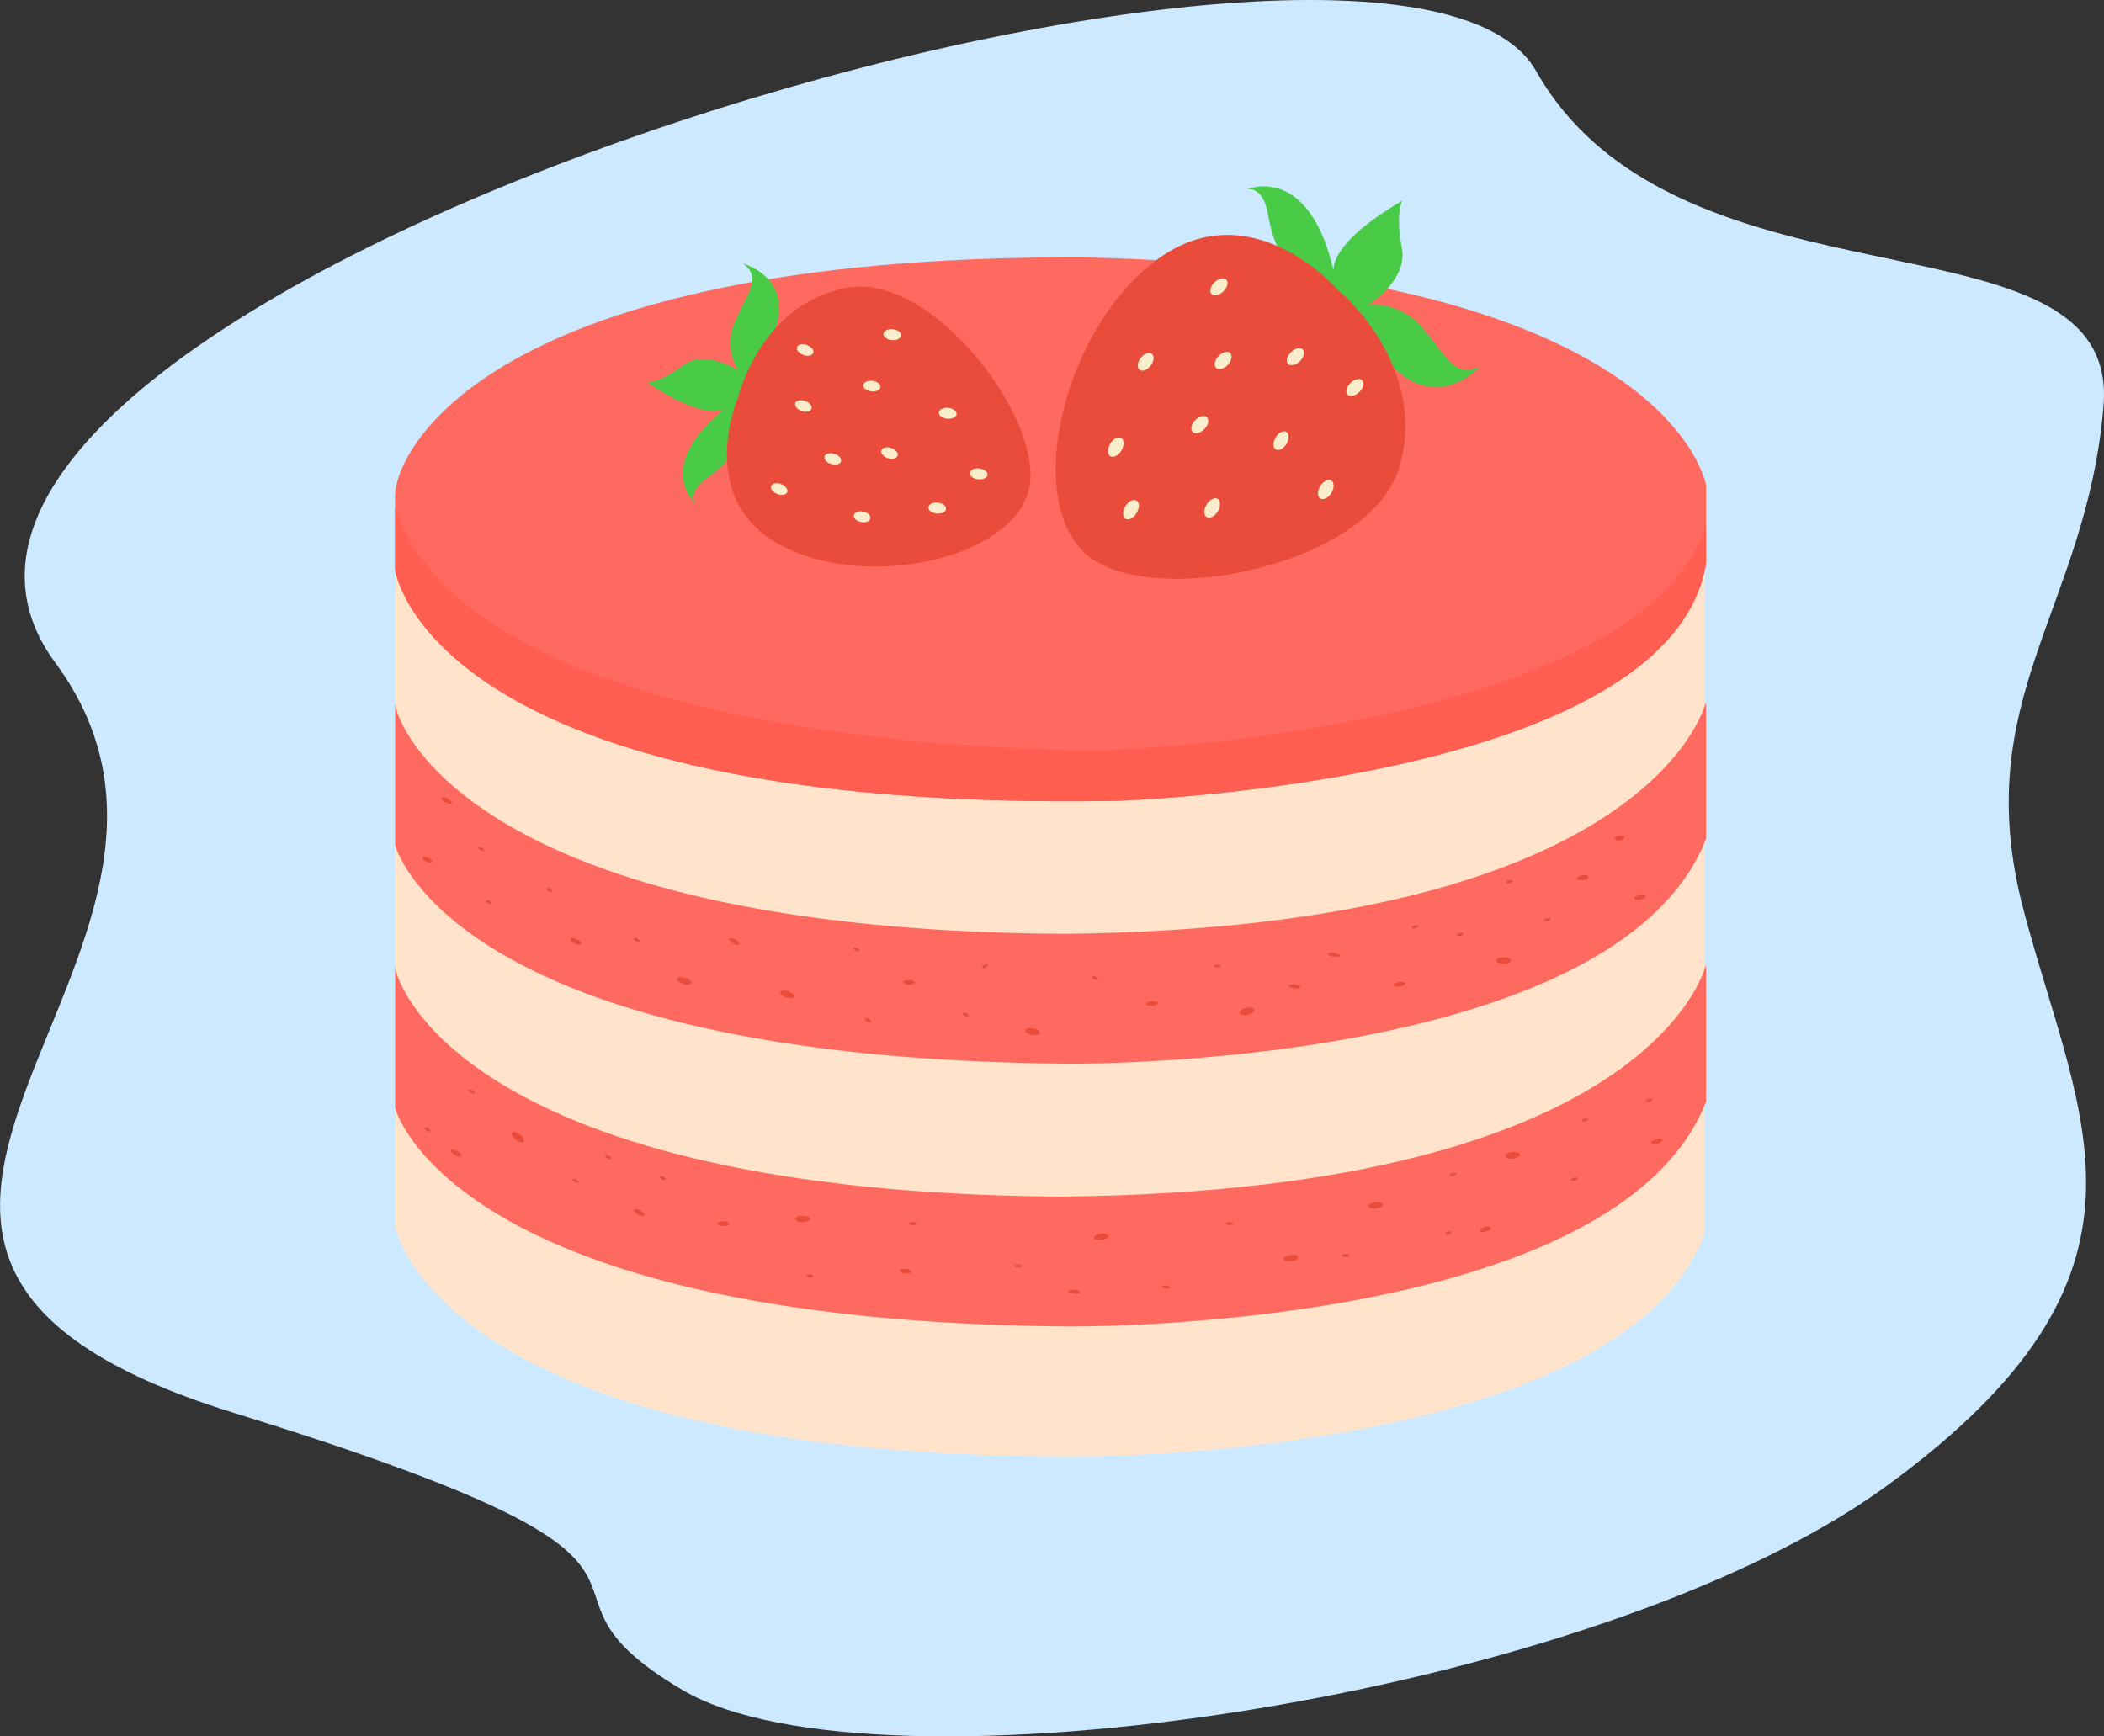 <svg xmlns="http://www.w3.org/2000/svg" viewBox="0 0 588 485.28"><rect x="0" y="0" width="588" height="485.28" fill="#333333" stroke="none"/><defs><style>.cls-1{isolation:isolate;}.cls-2{fill:#cce9ff;}.cls-3{fill:#ffe3ca;}.cls-4{fill:#ff6a60;}.cls-5{fill:#ff5e50;}.cls-6{fill:#ea4c3b;}.cls-7{fill:#4acb47;}.cls-8{fill:#f9edcb;}</style></defs><title>cake</title><g id="Shape_8" data-name="Shape 8" class="cls-1"><g id="Shape_8-2" data-name="Shape 8"><path class="cls-2" d="M495.75,150.39C455.51,79.56,6.38,213.47,81.94,315.81c60.51,81.95-98,163.82,49.58,209.55S203.79,571.47,257.35,603s254.8,2.43,336.43-57.15S647.63,444.16,632,384.93,649.64,301,654.35,244,536,221.23,495.75,150.39Z" transform="translate(-66.48 -130.56)"/></g></g><g id="Group_1" data-name="Group 1"><g id="Shape_9" data-name="Shape 9"><path class="cls-3" d="M176.88,285.37V473.29s11.71,65.84,194.11,64.3c0,0,149.38-.24,172-62.53V288.91Z" transform="translate(-66.48 -130.56)"/></g><g id="Shape_10" data-name="Shape 10"><path class="cls-4" d="M363.91,391.57c-165.64-1-186.66-58.71-187-64.31v39.53S192,426.44,364.8,427.86c0,0,153.21,1.71,178.47-62.84V326.67S529.23,389.77,363.91,391.57Zm0,73.46c-165.63-1-186.65-58.72-187-64.31v39.53S192,499.9,364.8,501.31c0,0,153.21,1.72,178.47-62.83V400.13S529.23,463.22,363.91,465Z" transform="translate(-66.48 -130.56)"/></g><g id="Shape_11" data-name="Shape 11"><path class="cls-4" d="M368.63,202.48C202,202,177.18,256.93,176.88,268.85V289.8s9.15,67.88,201.49,64.6c0,0,154.72-4.75,164.9-66.37V266.2S533.59,206,368.63,202.48Z" transform="translate(-66.48 -130.56)"/></g><g id="Shape_11_copy" data-name="Shape 11 copy"><path class="cls-5" d="M371,340.24c-22.64-.1-173.06-3.46-194.11-67.91V289.8s9.15,67.88,201.49,64.6c0,0,154.72-4.75,164.9-66.37V276.81C527.88,330.45,393.63,340.34,371,340.24Z" transform="translate(-66.48 -130.56)"/></g><g id="Ellipse_1" data-name="Ellipse 1"><path class="cls-6" d="M488.77,399c0-.51-.93-.92-2.07-.92s-2.06.41-2.06.92.92.91,2.06.91S488.77,399.51,488.77,399Zm21.57-23.46c-.08-.38-.84-.54-1.71-.36s-1.52.61-1.45,1,.84.53,1.72.36S510.41,375.92,510.34,375.55Zm14.37,5.21c-.89.16-1.55.57-1.47.91s.86.5,1.74.33,1.55-.57,1.47-.91S525.6,380.6,524.71,380.76Zm-67.27,24.29c-.89.13-1.56.52-1.5.87s.85.52,1.74.38,1.56-.52,1.49-.87S458.33,404.91,457.44,405.05Zm4.42-15.86c-.51.09-.9.36-.86.59s.48.36,1,.27.89-.36.86-.6S462.37,389.1,461.86,389.19Zm12.6,2.11c-.51.09-.9.36-.86.59s.48.36,1,.26.89-.35.86-.59S475,391.21,474.46,391.3Zm24.35-4.14c-.51.09-.89.36-.85.59s.48.36,1,.27.89-.36.85-.6S499.32,387.07,498.81,387.16Zm-10.43-9.72c.51-.09.89-.36.85-.59s-.48-.36-1-.27-.89.36-.85.6S487.87,377.53,488.38,377.44ZM519,364.18c-.76.14-1.34.54-1.28.89s.72.53,1.48.4,1.34-.54,1.28-.89S519.76,364.05,519,364.18Zm-29.89,88.39c-1.14.15-2,.67-1.94,1.17s1,.8,2.16.66,2-.67,1.94-1.17S490.24,452.43,489.11,452.57Zm41.94-3.42c-.11-.35-.9-.42-1.76-.18s-1.49.73-1.38,1.07.9.42,1.77.18S531.16,449.49,531.05,449.15Zm-49.63,24.36c-.86.25-1.48.72-1.37,1.07s.9.42,1.77.17,1.48-.72,1.37-1.07S482.29,473.26,481.42,473.51Zm24.95-13.8c-.49.15-.84.46-.77.69s.52.29,1,.14.84-.47.78-.7S506.87,459.55,506.37,459.71Zm3-16.6c-.49.16-.84.47-.77.7s.52.29,1,.13.84-.46.77-.69S509.88,443,509.38,443.11Zm18.86-5.34c-.07-.23-.53-.29-1-.14s-.84.47-.77.7.52.29,1,.13S528.3,438,528.24,437.77ZM472.4,458.41c-.49.15-.84.46-.77.69s.52.29,1,.14.84-.47.78-.7S472.9,458.25,472.4,458.41Zm-1.19,16.36c-.49.16-.84.47-.77.7s.52.29,1,.13.84-.46.77-.69S471.71,474.62,471.21,474.77Zm-259.42-27.1c-.9-.7-1.88-.95-2.2-.55s.17,1.3,1.07,2,1.89.95,2.2.55S212.69,448.37,211.79,447.67Zm33.6,21.2c-.79-.44-1.56-.54-1.73-.22s.34.93,1.13,1.37,1.56.54,1.72.22S246.17,469.31,245.39,468.87Zm-51.13-16.62c-.78-.44-1.56-.54-1.72-.22s.34.93,1.13,1.37,1.56.54,1.72.22S195.05,452.69,194.26,452.25Zm33.26,7.95c-.45-.24-.92-.27-1-.06s.16.57.62.81.92.27,1,.06S228,460.44,227.52,460.2Zm9.1-6.6c-.45-.24-.92-.27-1-.06s.16.58.62.82.92.26,1,.06S237.08,453.84,236.62,453.6Zm15.29,5.82c-.45-.24-.92-.27-1-.06s.16.58.62.82.92.26,1,.06S252.37,459.66,251.91,459.42Zm-53.38-24.19c-.46-.24-.93-.26-1-.06s.16.58.62.82.92.27,1,.06S199,435.47,198.53,435.23Zm-12.37,10.68c-.46-.24-.93-.27-1-.06s.16.58.62.82.92.26,1,.06S186.61,446.15,186.16,445.91Zm82.45,26c-.92,0-1.66.24-1.65.62s.76.7,1.68.73,1.67-.23,1.66-.61S269.54,471.91,268.61,471.87Zm24.24-.54c0-.51-.88-1-2-1s-2.13.31-2.17.82.88,1,2,1S292.82,471.84,292.85,471.33Zm0,15.39c-.53,0-1,.14-1,.38s.39.46.93.49,1-.14,1-.38S293.38,486.74,292.85,486.72Zm28.77-14.62c-.57,0-1.05.15-1.07.39s.42.47,1,.5,1-.15,1.07-.39S322.19,472.13,321.62,472.1Zm29.5,11.8c-.57,0-1.05.15-1.07.39s.42.47,1,.5,1-.15,1.07-.39S351.69,483.93,351.12,483.9Zm41.3,5.9c-.57,0-1.05.15-1.07.39s.42.47,1,.5,1.05-.15,1.07-.39S393,489.83,392.42,489.8Zm17.7-17.7c-.57,0-1.05.15-1.07.39s.42.47,1,.5,1-.15,1.07-.39S410.69,472.13,410.12,472.1ZM442.57,481c-.57,0-1.05.15-1.07.39s.42.47,1,.5,1.05-.15,1.07-.39S443.14,481,442.57,481Zm8.25-14.41c-1.14.13-2,.62-1.95,1.09s1,.74,2.18.61,2-.62,1.95-1.09S452,466.41,450.82,466.54Zm-23.6,14.74c-1.14.13-2,.62-2,1.09s1,.75,2.18.62,2-.63,1.95-1.1S428.36,481.15,427.22,481.28Zm-53.1-5.9c-1.14.13-2,.62-1.95,1.09s1,.75,2.18.62,2-.63,1.95-1.1S375.26,475.25,374.12,475.38Zm-54.58,9.82c-.91-.1-1.67.1-1.68.45s.72.7,1.63.8,1.67-.1,1.68-.44S320.46,485.3,319.54,485.2Zm47.2,5.81c-.9-.09-1.64.09-1.65.41s.7.63,1.6.72,1.63-.09,1.65-.4S367.63,491.1,366.74,491ZM258,403.89c-1.09-.34-2.1-.22-2.25.27s.62,1.15,1.71,1.48,2.09.22,2.24-.26S259.06,404.23,258,403.89Zm-30.33-10.83c-.8-.38-1.58-.42-1.75-.08s.35.94,1.15,1.32,1.58.43,1.75.08S228.44,393.45,227.64,393.06ZM192.74,355c.15-.32-.38-.91-1.19-1.32s-1.57-.48-1.72-.16.39.91,1.19,1.32S192.6,355.28,192.74,355ZM272,393.15c-.79-.43-1.56-.52-1.72-.21s.36.92,1.15,1.35,1.56.53,1.72.21S272.76,393.58,272,393.15Zm-27.8.49c.46.24.92.26,1,.05s-.17-.57-.63-.81-.93-.25-1,0S243.71,393.41,244.17,393.64Zm-24-14.76c-.46-.23-.93-.25-1,0s.17.57.63.81.93.25,1,0S220.62,379.12,220.16,378.88Zm-19-11.38c-.46-.24-.93-.26-1-.05s.17.58.63.81.93.25,1,0S201.65,367.73,201.19,367.5Zm2.06,14.8c-.46-.24-.93-.26-1-.05s.17.58.63.81.93.25,1,0S203.71,382.53,203.25,382.3Zm-17.05-12c-.69-.35-1.39-.38-1.56-.06s.26.86,1,1.21,1.39.38,1.56.06S186.89,370.65,186.2,370.3Zm100.61,37.33c-1.09-.34-2.1-.22-2.25.26s.62,1.15,1.7,1.49,2.1.21,2.24-.27S287.89,408,286.81,407.63Zm33.76-1.87c.9,0,1.63-.22,1.62-.57s-.73-.67-1.62-.7-1.63.22-1.63.57S319.67,405.73,320.57,405.76Zm16,8c-.46-.23-.92-.25-1,0s.17.57.63.81.92.25,1,0S337,414,336.55,413.72ZM306,395.6c-.47-.24-.93-.26-1-.05s.17.58.63.81.92.25,1,0S306.44,395.83,306,395.6Zm3.27,19.77c-.47-.24-.95-.26-1.07-.05s.18.59.65.84.95.26,1.07,0S309.72,415.61,309.25,415.37ZM355.2,418c-1.12-.19-2.1.06-2.19.56s.76,1.06,1.89,1.25,2.1-.06,2.19-.56S356.33,418.23,355.2,418Zm33.15-7.6c-.9.09-1.59.44-1.55.79s.82.56,1.72.48,1.59-.44,1.54-.79S389.25,410.36,388.35,410.44Zm-15-6.15c.08-.23-.24-.55-.73-.72s-1-.13-1,.1.24.54.73.71S373.32,404.51,373.4,404.29Zm65.93-7.39c-.89-.13-1.63,0-1.65.34s.67.68,1.56.8,1.62,0,1.65-.34S440.22,397,439.33,396.9Zm-10.91,8.87c-.9-.12-1.65,0-1.68.33s.68.65,1.58.77,1.65,0,1.67-.33S429.31,405.89,428.42,405.77Zm-21.8-5.62c-.49.09-.86.35-.82.58s.46.35.95.26.86-.35.82-.58S407.11,400.06,406.62,400.15Zm-65.07.07c-.4.29-.63.68-.5.87s.56.12,1-.17.63-.67.5-.87S342,399.94,341.55,400.22ZM414.7,412.3c-1.13.27-1.93.91-1.8,1.44s1.16.73,2.29.46,1.93-.91,1.8-1.43S415.83,412,414.7,412.3Z" transform="translate(-66.48 -130.56)"/></g><g id="Shape_13" data-name="Shape 13"><path class="cls-7" d="M274.18,204.25c5.13,3.82,1.39,7.89-2.14,15.91a14.39,14.39,0,0,0,.77,13.88s-9.31-6-15.57-1.26-9.86,4.71-9.86,4.71c16,10.66,21.1,7.73,21.82,7.18-20.19,16.24-8.49,26.52-8.49,26.52s-2.07-3,2.93-6.63,6.36-5.65,6.7-6.69,5.61-18,12.2-33.79S274.18,204.25,274.18,204.25Z" transform="translate(-66.48 -130.56)"/></g><g id="Shape_12" data-name="Shape 12"><path class="cls-6" d="M303,211c-24.18,4.65-30.32,30.81-30.32,30.81S260.58,270,284.5,282.86s64.17,4.05,69.4-15S327.22,206.31,303,211Z" transform="translate(-66.48 -130.56)"/></g><g id="Ellipse_2" data-name="Ellipse 2"><path class="cls-8" d="M307.71,273.55c-1.27-.27-2.44.17-2.6,1s.73,1.66,2,1.92,2.44-.17,2.6-1S309,273.81,307.71,273.55Zm-8-16.13c-1.25-.41-2.49-.12-2.76.66s.51,1.75,1.77,2.16,2.48.12,2.76-.66S301,257.83,299.72,257.42Zm15.86-1.63c-1.24-.43-2.48-.15-2.77.63s.5,1.75,1.74,2.18,2.49.15,2.77-.63S316.83,256.22,315.58,255.79ZM291.5,242.63c-1.25-.45-2.49-.19-2.76.59s.52,1.76,1.77,2.22,2.48.18,2.76-.59S292.75,243.08,291.5,242.63ZM310.29,237c-1.32-.14-2.46.41-2.54,1.22s.93,1.6,2.25,1.74,2.46-.4,2.54-1.22S311.61,237.18,310.29,237ZM316,222.57c-1.36-.13-2.53.44-2.62,1.28s.94,1.63,2.3,1.77,2.54-.44,2.63-1.28S317.32,222.71,316,222.57Zm-24,4.41c-1.25-.46-2.49-.19-2.76.58s.52,1.77,1.77,2.22,2.48.19,2.76-.58S293.19,227.43,291.94,227Zm39.51,17.56c-1.36-.13-2.54.45-2.63,1.29s.94,1.63,2.3,1.77,2.55-.44,2.64-1.29S332.82,244.68,331.45,244.54Zm-2.93,26.51c-1.37-.13-2.55.44-2.64,1.29s.95,1.63,2.31,1.76,2.54-.44,2.63-1.28S329.88,271.19,328.52,271.05Zm11.58-9.57c-1.37-.14-2.55.44-2.64,1.28s.94,1.64,2.31,1.77,2.54-.44,2.63-1.28S341.46,261.61,340.1,261.48Zm-55.41,4.36c-1.25-.45-2.48-.19-2.75.59s.52,1.77,1.77,2.22,2.48.18,2.75-.59S285.94,266.29,284.69,265.84Z" transform="translate(-66.48 -130.56)"/></g><g id="Shape_13_copy" data-name="Shape 13 copy"><path class="cls-7" d="M464.07,222.3c-6.77-8-15.32-6.44-15.32-6.44s11.35-6.87,9.5-16.1.09-13.09.09-13.09c-19.84,11.67-19.34,18.67-19.12,19.74l0,.14,0-.14c-6.89-30.26-24.05-23-24.05-23s4.26-.68,5.59,6.63,2.74,9.81,3.68,10.72,16.38,15.46,29.92,30.84,25.69,1.37,25.69,1.37C473.26,236.46,470.84,230.3,464.07,222.3Z" transform="translate(-66.48 -130.56)"/></g><g id="Shape_12_copy" data-name="Shape 12 copy"><path class="cls-6" d="M440.5,211.7s-24-27.86-50.31-8.83-37.9,67-20.19,82.6,80.1,3.51,87.75-25S440.5,211.7,440.5,211.7Z" transform="translate(-66.48 -130.56)"/></g><g id="Ellipse_2_copy" data-name="Ellipse 2 copy"><path class="cls-8" d="M385.27,230.61c-.95,1.24-1.09,2.72-.32,3.31s2.16.08,3.11-1.16,1.09-2.72.32-3.31S386.22,229.37,385.27,230.61Zm21.78-.56c-1.1,1.13-1.42,2.62-.73,3.32s2.15.36,3.25-.77,1.42-2.62.73-3.33S408.15,228.92,407.05,230.05Zm-3.25,17.17c-.69-.71-2.14-.38-3.26.73s-1.45,2.6-.77,3.32,2.14.38,3.26-.73S404.49,247.94,403.8,247.22ZM427.26,229c-1.14,1.11-1.5,2.57-.81,3.27s2.17.37,3.31-.74,1.5-2.58.81-3.28S428.39,227.85,427.26,229ZM426,251.28c-.84-.51-2.2.16-3,1.51s-.85,2.86,0,3.37,2.2-.16,3-1.5S426.78,251.8,426,251.28Zm12.57,13.57c-.86-.54-2.25.16-3.11,1.55s-.86,3,0,3.5,2.25-.16,3.1-1.56S439.37,265.38,438.52,264.85Zm8.63-28c-.69-.69-2.17-.36-3.31.75s-1.5,2.57-.81,3.27,2.18.37,3.31-.74S447.84,237.58,447.15,236.88ZM406.81,270c-.86-.54-2.25.16-3.11,1.55s-.86,3,0,3.52,2.25-.16,3.11-1.56S407.67,270.55,406.81,270Zm-26.95-17c-.86-.53-2.25.16-3.1,1.56s-.86,3,0,3.51,2.25-.16,3.1-1.56S380.72,253.5,379.86,253Zm4.24,17.49c-.86-.54-2.25.16-3.11,1.56s-.86,3,0,3.51,2.25-.16,3.11-1.56S385,271,384.1,270.45ZM408.38,212c1.13-1.11,1.5-2.57.81-3.27s-2.18-.37-3.31.74-1.5,2.58-.81,3.28S407.24,213.11,408.38,212Z" transform="translate(-66.48 -130.56)"/></g></g></svg>